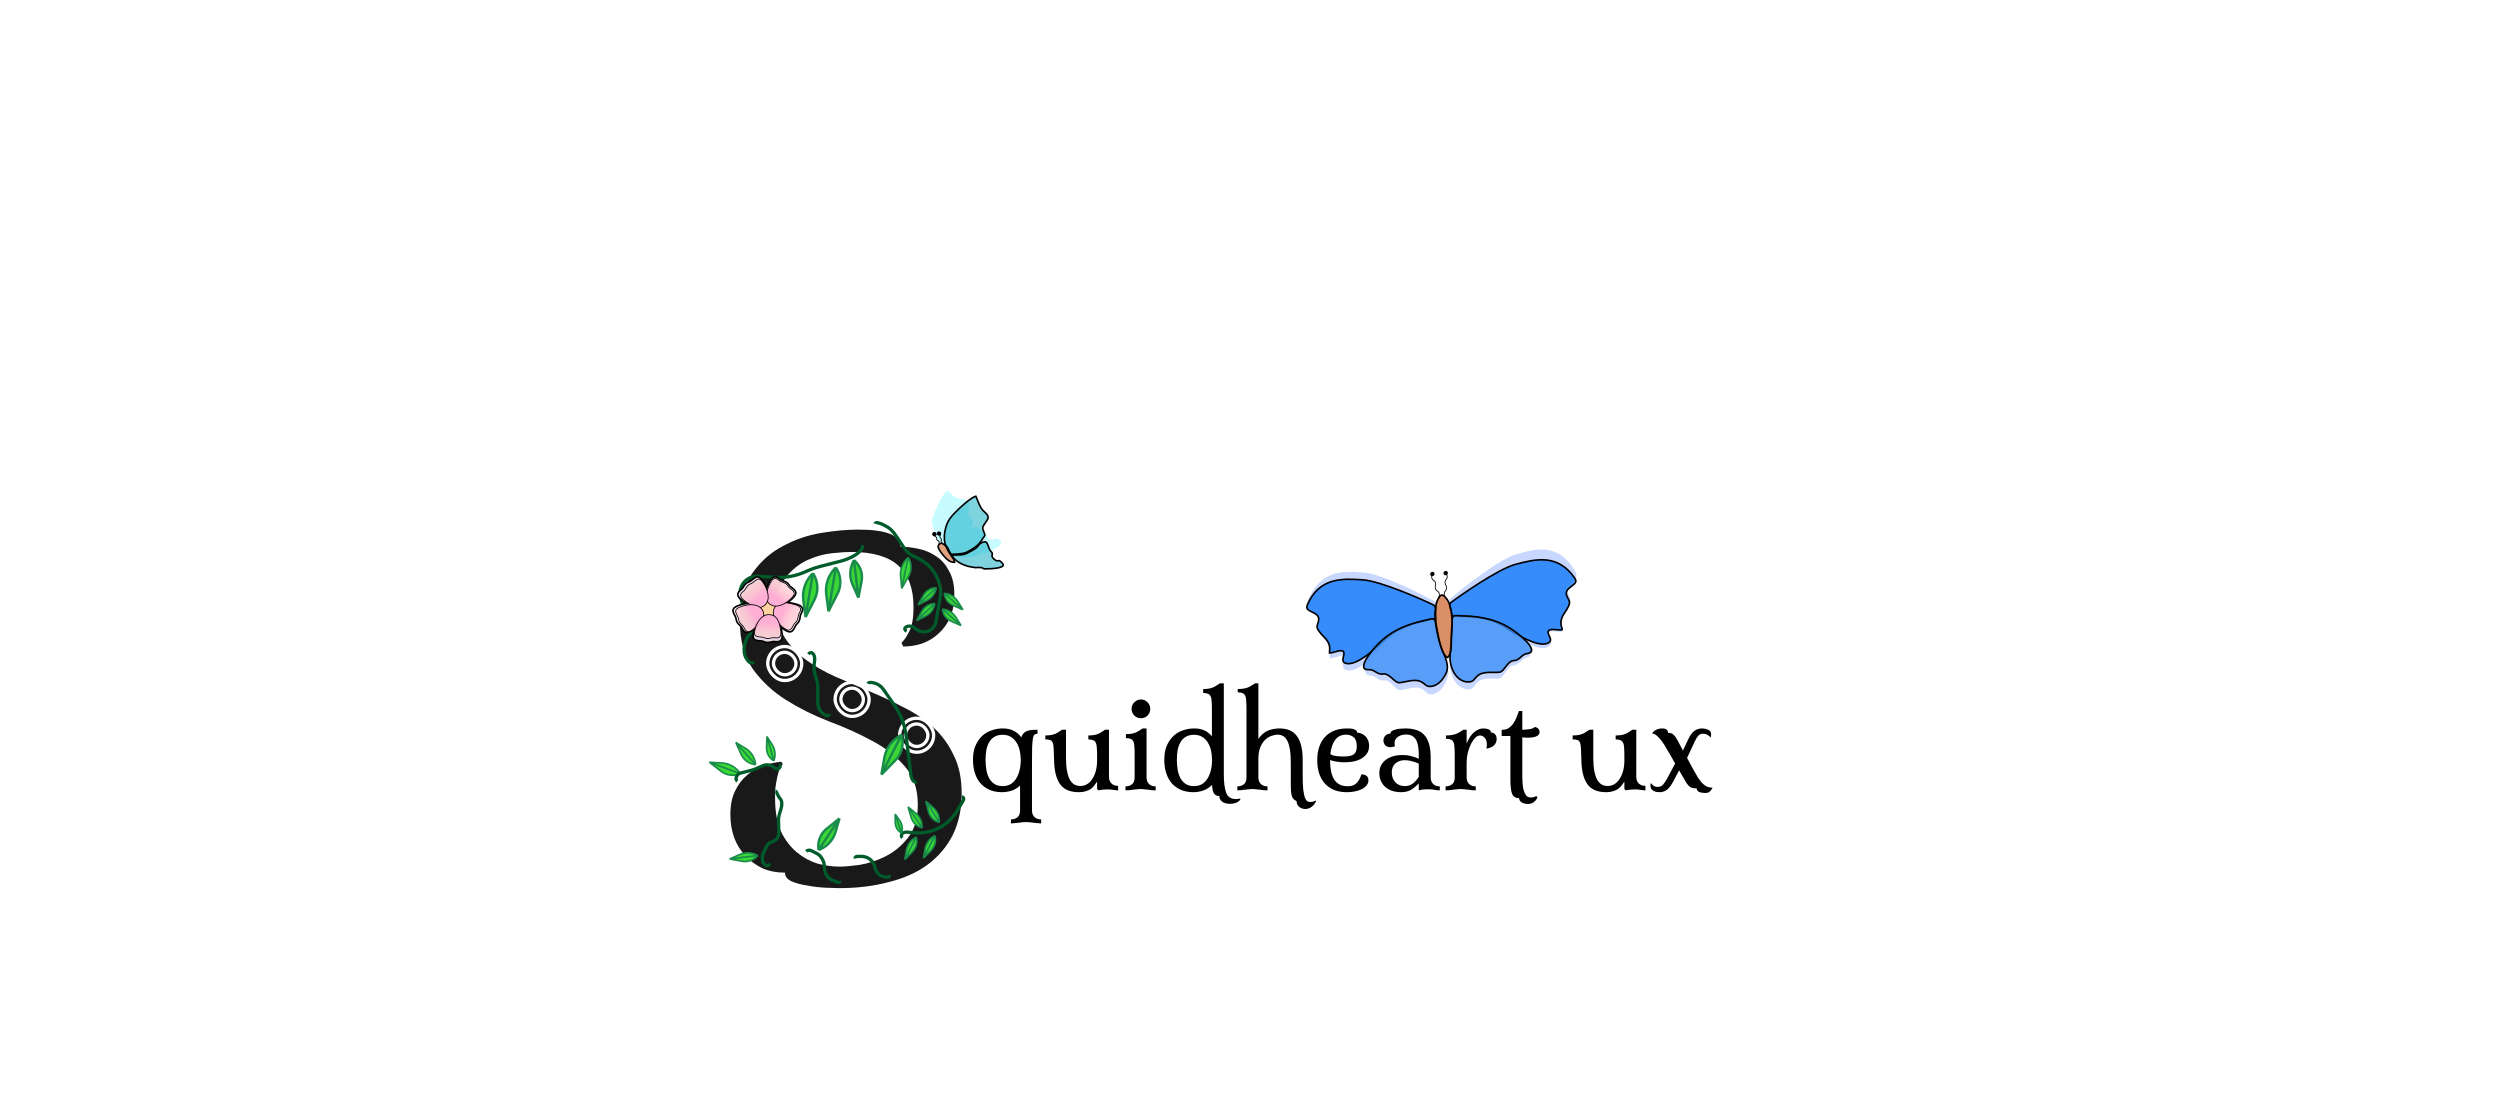 <svg width="1512" height="668" viewBox="0 0 1512 668" fill="none" xmlns="http://www.w3.org/2000/svg">
<path d="M606.062 479.12C603.182 479.12 600.648 478.64 598.462 477.68C596.275 476.72 594.435 475.387 592.942 473.68C591.448 471.92 590.328 469.84 589.582 467.44C588.835 465.04 588.462 462.4 588.462 459.52C588.462 456.16 588.968 453.307 589.982 450.96C591.048 448.56 592.408 446.587 594.062 445.04C595.768 443.493 597.688 442.373 599.822 441.68C602.008 440.933 604.222 440.56 606.462 440.56C608.862 440.56 610.915 440.96 612.622 441.76C614.382 442.507 616.088 443.893 617.742 445.92C618.062 444.8 618.568 443.92 619.262 443.28C619.955 442.64 620.755 442.187 621.662 441.92C622.568 441.653 623.528 441.493 624.542 441.44C625.555 441.387 626.542 441.36 627.502 441.36V443.76C626.808 443.76 626.222 443.92 625.742 444.24C625.315 444.507 624.968 445.28 624.702 446.56C624.488 447.787 624.328 449.653 624.222 452.16C624.168 454.613 624.142 458.027 624.142 462.4V490.08C624.142 491.147 624.302 492.027 624.622 492.72C624.995 493.413 625.422 493.973 625.902 494.4C626.435 494.827 627.022 495.12 627.662 495.28C628.355 495.493 629.022 495.6 629.662 495.6V498C629.022 498 628.302 497.947 627.502 497.84C626.755 497.787 625.955 497.707 625.102 497.6C624.248 497.493 623.422 497.387 622.622 497.28C621.875 497.227 621.182 497.2 620.542 497.2C619.902 497.2 619.182 497.227 618.382 497.28C617.635 497.387 616.835 497.493 615.982 497.6C615.128 497.707 614.302 497.787 613.502 497.84C612.755 497.947 612.062 498 611.422 498V495.6C612.862 495.6 614.142 495.2 615.262 494.4C616.382 493.6 616.942 492.16 616.942 490.08V475.12C615.182 476.72 613.342 477.787 611.422 478.32C609.555 478.853 607.768 479.12 606.062 479.12ZM606.462 475.44C608.275 475.44 609.875 475.04 611.262 474.24C612.648 473.387 613.768 472.24 614.622 470.8C615.528 469.36 616.195 467.707 616.622 465.84C617.102 463.92 617.342 461.867 617.342 459.68C617.342 457.6 617.128 455.653 616.702 453.84C616.275 451.973 615.608 450.347 614.702 448.96C613.795 447.52 612.648 446.4 611.262 445.6C609.928 444.8 608.302 444.4 606.382 444.4C604.462 444.4 602.835 444.8 601.502 445.6C600.168 446.347 599.102 447.413 598.302 448.8C597.502 450.133 596.915 451.733 596.542 453.6C596.222 455.413 596.062 457.387 596.062 459.52C596.062 461.6 596.222 463.6 596.542 465.52C596.862 467.44 597.422 469.147 598.222 470.64C599.022 472.08 600.088 473.253 601.422 474.16C602.755 475.013 604.435 475.44 606.462 475.44ZM663.517 457.12C663.517 455.147 663.464 453.52 663.357 452.24C663.304 450.907 663.091 449.893 662.717 449.2C662.344 448.453 661.811 447.947 661.117 447.68C660.424 447.36 659.464 447.2 658.237 447.2V444.8C659.571 444.8 660.691 444.72 661.597 444.56C662.557 444.4 663.411 444.16 664.157 443.84C664.904 443.52 665.597 443.147 666.237 442.72C666.877 442.293 667.571 441.84 668.317 441.36H670.717V469.76C670.717 470.827 670.877 471.707 671.197 472.4C671.571 473.093 671.997 473.653 672.477 474.08C673.011 474.507 673.597 474.827 674.237 475.04C674.931 475.2 675.597 475.28 676.237 475.28V478.08C675.011 477.92 673.944 477.787 673.037 477.68C672.184 477.52 671.091 477.44 669.757 477.44C667.944 477.44 666.131 477.627 664.317 478L663.517 477.2V472.72C662.931 473.627 662.317 474.48 661.677 475.28C661.091 476.027 660.371 476.693 659.517 477.28C658.664 477.813 657.677 478.24 656.557 478.56C655.437 478.933 654.104 479.12 652.557 479.12C647.224 479.12 643.411 477.493 641.117 474.24C638.824 470.933 637.624 466.16 637.517 459.92C637.464 457.04 637.384 454.773 637.277 453.12C637.224 451.413 637.037 450.133 636.717 449.28C636.397 448.373 635.891 447.813 635.197 447.6C634.504 447.333 633.517 447.2 632.237 447.2V444.8C633.571 444.8 634.691 444.72 635.597 444.56C636.557 444.4 637.411 444.16 638.157 443.84C638.904 443.52 639.597 443.147 640.237 442.72C640.877 442.293 641.571 441.84 642.317 441.36H644.717V458.24C644.717 461.493 644.931 464.213 645.357 466.4C645.784 468.587 646.371 470.347 647.117 471.68C647.917 473.013 648.851 473.973 649.917 474.56C650.984 475.093 652.157 475.36 653.437 475.36C654.931 475.36 656.291 474.987 657.517 474.24C658.797 473.44 659.864 472.347 660.717 470.96C661.624 469.573 662.317 467.947 662.797 466.08C663.277 464.16 663.517 462.107 663.517 459.92V457.12ZM684.388 428.72C684.388 427.12 684.948 425.787 686.068 424.72C687.188 423.6 688.522 423.04 690.068 423.04C691.615 423.04 692.922 423.6 693.988 424.72C695.108 425.787 695.668 427.12 695.668 428.72C695.668 430.32 695.108 431.68 693.988 432.8C692.922 433.867 691.615 434.4 690.068 434.4C688.522 434.4 687.188 433.867 686.068 432.8C684.948 431.68 684.388 430.32 684.388 428.72ZM693.428 470.08C693.428 471.147 693.588 472.027 693.908 472.72C694.282 473.413 694.708 473.973 695.188 474.4C695.722 474.827 696.308 475.147 696.948 475.36C697.642 475.52 698.308 475.6 698.948 475.6V478C698.308 478 697.588 477.973 696.788 477.92C696.042 477.813 695.242 477.707 694.388 477.6C693.535 477.493 692.708 477.413 691.908 477.36C691.162 477.253 690.468 477.2 689.828 477.2C689.188 477.2 688.468 477.253 687.668 477.36C686.922 477.413 686.122 477.493 685.268 477.6C684.415 477.707 683.588 477.813 682.788 477.92C682.042 477.973 681.348 478 680.708 478V475.6C682.148 475.6 683.428 475.2 684.548 474.4C685.668 473.6 686.228 472.16 686.228 470.08V456.32C686.228 454.347 686.175 452.72 686.068 451.44C686.015 450.107 685.802 449.093 685.428 448.4C685.055 447.653 684.522 447.147 683.828 446.88C683.135 446.56 682.175 446.4 680.948 446.4V444C682.282 444 683.402 443.92 684.308 443.76C685.268 443.6 686.122 443.36 686.868 443.04C687.615 442.72 688.308 442.347 688.948 441.92C689.588 441.493 690.282 441.04 691.028 440.56H693.428V470.08ZM740.165 468.32C740.165 473.227 740.645 476.933 741.605 479.44C742.565 482 744.538 483.28 747.525 483.28C747.898 483.28 748.325 483.253 748.805 483.2C749.338 483.147 749.738 483.067 750.005 482.96L750.245 483.36C749.551 484.48 748.591 485.227 747.365 485.6C746.191 485.973 745.071 486.16 744.005 486.16C741.925 486.16 740.298 485.707 739.125 484.8C738.005 483.893 737.445 482.773 737.445 481.44C735.898 481.44 734.805 480.88 734.165 479.76C733.525 478.64 733.151 476.96 733.045 474.72C731.231 476.48 729.338 477.653 727.365 478.24C725.445 478.827 723.578 479.12 721.765 479.12C718.885 479.12 716.351 478.64 714.165 477.68C711.978 476.72 710.138 475.387 708.645 473.68C707.151 471.92 706.031 469.84 705.285 467.44C704.538 465.04 704.165 462.4 704.165 459.52C704.165 456.16 704.671 453.307 705.685 450.96C706.751 448.56 708.111 446.587 709.765 445.04C711.471 443.493 713.391 442.373 715.525 441.68C717.711 440.933 719.925 440.56 722.165 440.56C724.405 440.56 726.378 440.907 728.085 441.6C729.791 442.293 731.418 443.52 732.965 445.28V429.04C732.965 427.067 732.911 425.44 732.805 424.16C732.751 422.827 732.538 421.813 732.165 421.12C731.791 420.373 731.258 419.867 730.565 419.6C729.871 419.28 728.911 419.12 727.685 419.12V416.72C729.018 416.72 730.138 416.64 731.045 416.48C732.005 416.32 732.858 416.08 733.605 415.76C734.351 415.44 735.045 415.067 735.685 414.64C736.325 414.213 737.018 413.76 737.765 413.28H740.165V468.32ZM722.165 475.44C723.978 475.44 725.578 475.04 726.965 474.24C728.351 473.387 729.471 472.24 730.325 470.8C731.231 469.36 731.898 467.707 732.325 465.84C732.805 463.92 733.045 461.867 733.045 459.68C733.045 457.6 732.831 455.653 732.405 453.84C731.978 451.973 731.311 450.347 730.405 448.96C729.498 447.52 728.351 446.4 726.965 445.6C725.631 444.8 724.005 444.4 722.085 444.4C720.165 444.4 718.538 444.8 717.205 445.6C715.871 446.347 714.805 447.413 714.005 448.8C713.205 450.133 712.618 451.733 712.245 453.6C711.925 455.413 711.765 457.387 711.765 459.52C711.765 461.6 711.925 463.6 712.245 465.52C712.565 467.44 713.125 469.147 713.925 470.64C714.725 472.08 715.791 473.253 717.125 474.16C718.458 475.013 720.138 475.44 722.165 475.44ZM761.068 470.08C761.068 471.147 761.228 472.027 761.548 472.72C761.921 473.413 762.348 473.973 762.828 474.4C763.361 474.827 763.948 475.147 764.588 475.36C765.281 475.52 765.948 475.6 766.588 475.6V478C765.948 478 765.228 477.973 764.428 477.92C763.681 477.813 762.881 477.707 762.028 477.6C761.174 477.493 760.348 477.413 759.548 477.36C758.801 477.253 758.108 477.2 757.468 477.2C756.828 477.2 756.108 477.253 755.308 477.36C754.561 477.413 753.761 477.493 752.908 477.6C752.054 477.707 751.228 477.813 750.428 477.92C749.681 477.973 748.988 478 748.348 478V475.6C749.788 475.6 751.068 475.2 752.188 474.4C753.308 473.6 753.868 472.16 753.868 470.08V428.64C753.868 426.667 753.814 425.04 753.708 423.76C753.654 422.427 753.441 421.413 753.068 420.72C752.694 419.973 752.161 419.467 751.468 419.2C750.774 418.88 749.814 418.72 748.588 418.72V416.72C749.921 416.72 751.068 416.64 752.028 416.48C753.041 416.32 753.948 416.08 754.748 415.76C755.548 415.44 756.268 415.067 756.908 414.64C757.601 414.213 758.321 413.76 759.068 413.28H761.068V446.96C761.601 446.107 762.241 445.307 762.988 444.56C763.734 443.76 764.614 443.067 765.628 442.48C766.641 441.893 767.814 441.44 769.148 441.12C770.481 440.747 772.028 440.56 773.788 440.56C776.028 440.56 778.028 440.907 779.788 441.6C781.548 442.293 783.014 443.413 784.188 444.96C785.414 446.453 786.321 448.427 786.908 450.88C787.548 453.28 787.868 456.213 787.868 459.68V469.2C787.868 472.613 787.974 475.36 788.188 477.44C788.454 479.52 788.774 481.12 789.148 482.24C789.574 483.36 790.054 484.107 790.588 484.48C791.174 484.853 791.761 485.04 792.348 485.04C792.934 485.04 793.468 484.987 793.948 484.88C794.428 484.827 794.961 484.587 795.548 484.16L795.948 484.48C795.361 485.92 794.481 487.067 793.308 487.92C792.134 488.827 790.854 489.28 789.468 489.28C788.081 489.28 786.854 488.853 785.788 488C784.721 487.147 784.188 486 784.188 484.56C783.494 484.187 782.908 483.787 782.428 483.36C782.001 482.987 781.654 482.427 781.388 481.68C781.121 480.933 780.934 479.92 780.828 478.64C780.721 477.413 780.668 475.76 780.668 473.68V461.44C780.668 458.08 780.481 455.307 780.108 453.12C779.734 450.933 779.201 449.2 778.508 447.92C777.814 446.587 776.961 445.653 775.948 445.12C774.988 444.587 773.921 444.32 772.748 444.32C771.521 444.32 770.214 444.587 768.828 445.12C767.441 445.6 766.161 446.427 764.988 447.6C763.868 448.72 762.934 450.213 762.188 452.08C761.441 453.893 761.068 456.107 761.068 458.72V470.08ZM815.065 475.52C815.865 475.52 816.665 475.44 817.465 475.28C818.265 475.067 819.011 474.72 819.705 474.24C820.451 473.707 821.118 472.987 821.705 472.08C822.345 471.12 822.905 469.867 823.385 468.32C824.611 468.32 825.625 468.613 826.425 469.2C827.225 469.787 827.625 470.693 827.625 471.92C827.625 473.04 827.251 474.053 826.505 474.96C825.811 475.867 824.851 476.64 823.625 477.28C822.451 477.867 821.065 478.32 819.465 478.64C817.918 478.96 816.291 479.12 814.585 479.12C811.651 479.12 809.065 478.667 806.825 477.76C804.585 476.8 802.718 475.493 801.225 473.84C799.731 472.133 798.585 470.08 797.785 467.68C797.038 465.28 796.665 462.64 796.665 459.76C796.665 453.787 798.238 449.093 801.385 445.68C804.531 442.267 809.011 440.56 814.825 440.56C815.518 440.56 816.211 440.587 816.905 440.64C817.598 440.693 818.238 440.827 818.825 441.04C819.411 441.2 819.891 441.467 820.265 441.84C820.638 442.16 820.825 442.587 820.825 443.12C821.625 443.12 822.425 443.28 823.225 443.6C824.078 443.92 824.851 444.4 825.545 445.04C826.291 445.68 826.878 446.507 827.305 447.52C827.785 448.48 828.025 449.653 828.025 451.04C828.025 453.013 827.545 454.64 826.585 455.92C825.625 457.2 824.398 458.24 822.905 459.04C821.465 459.787 819.865 460.32 818.105 460.64C816.398 460.907 814.771 461.04 813.225 461.04C811.465 461.04 809.811 460.907 808.265 460.64C806.771 460.373 805.491 460.053 804.425 459.68V460C804.425 462.24 804.611 464.32 804.985 466.24C805.358 468.16 805.945 469.813 806.745 471.2C807.598 472.533 808.691 473.6 810.025 474.4C811.411 475.147 813.091 475.52 815.065 475.52ZM814.185 444.32C811.305 444.32 809.091 445.36 807.545 447.44C805.998 449.52 805.011 452.4 804.585 456.08C805.491 456.667 806.718 457.067 808.265 457.28C809.865 457.44 811.385 457.52 812.825 457.52C815.705 457.52 817.705 457.067 818.825 456.16C819.998 455.253 820.585 453.68 820.585 451.44C820.585 448.773 819.971 446.933 818.745 445.92C817.518 444.853 815.998 444.32 814.185 444.32ZM865.272 470.08C865.272 471.147 865.432 472.027 865.752 472.72C866.125 473.413 866.552 473.973 867.032 474.4C867.565 474.827 868.152 475.147 868.792 475.36C869.485 475.52 870.152 475.6 870.792 475.6V478C869.565 478 868.498 477.893 867.592 477.68C866.738 477.467 865.698 477.36 864.472 477.36C863.245 477.36 862.178 477.387 861.272 477.44C860.365 477.493 859.298 477.68 858.072 478V473.76C856.845 475.147 855.378 476.4 853.672 477.52C851.965 478.587 849.885 479.12 847.432 479.12C845.458 479.12 843.645 478.853 841.992 478.32C840.392 477.787 839.005 477.013 837.832 476C836.712 474.987 835.832 473.787 835.192 472.4C834.552 470.96 834.232 469.36 834.232 467.6C834.232 465.893 834.552 464.373 835.192 463.04C835.885 461.653 836.845 460.507 838.072 459.6C839.298 458.64 840.738 457.92 842.392 457.44C844.045 456.907 845.885 456.64 847.912 456.64C850.205 456.64 852.152 456.88 853.752 457.36C855.405 457.787 856.845 458.293 858.072 458.88V455.92C858.072 454.533 857.965 453.147 857.752 451.76C857.592 450.373 857.245 449.12 856.712 448C856.178 446.88 855.405 445.973 854.392 445.28C853.378 444.587 852.072 444.24 850.472 444.24C849.778 444.24 849.005 444.32 848.152 444.48C847.352 444.64 846.605 444.933 845.912 445.36C845.218 445.733 844.632 446.267 844.152 446.96C843.672 447.6 843.432 448.427 843.432 449.44C843.432 449.973 843.512 450.587 843.672 451.28C842.872 451.707 841.992 451.92 841.032 451.92C839.538 451.92 838.445 451.52 837.752 450.72C837.058 449.867 836.712 448.907 836.712 447.84C836.712 446.773 837.058 445.84 837.752 445.04C838.498 444.187 839.538 443.76 840.872 443.76C840.872 443.173 841.138 442.667 841.672 442.24C842.205 441.813 842.898 441.493 843.752 441.28C844.658 441.013 845.645 440.827 846.712 440.72C847.778 440.613 848.872 440.56 849.992 440.56C852.392 440.56 854.525 440.853 856.392 441.44C858.312 441.973 859.912 442.933 861.192 444.32C862.525 445.653 863.538 447.467 864.232 449.76C864.925 452 865.272 454.853 865.272 458.32V470.08ZM849.672 475.44C851.538 475.44 853.165 474.907 854.552 473.84C855.938 472.72 857.112 471.387 858.072 469.84V461.84C856.845 461.253 855.485 460.773 853.992 460.4C852.498 459.973 851.005 459.76 849.512 459.76C847.378 459.76 845.538 460.4 843.992 461.68C842.498 462.96 841.752 464.773 841.752 467.12C841.752 469.573 842.472 471.573 843.912 473.12C845.352 474.667 847.272 475.44 849.672 475.44ZM887.022 470.08C887.022 471.147 887.182 472.027 887.502 472.72C887.876 473.413 888.302 473.973 888.782 474.4C889.316 474.827 889.902 475.147 890.542 475.36C891.236 475.52 891.902 475.6 892.542 475.6V478C891.902 478 891.182 477.973 890.382 477.92C889.636 477.813 888.836 477.707 887.982 477.6C887.129 477.493 886.302 477.413 885.502 477.36C884.756 477.253 884.062 477.2 883.422 477.2C882.782 477.2 882.062 477.253 881.262 477.36C880.516 477.413 879.716 477.493 878.862 477.6C878.009 477.707 877.182 477.813 876.382 477.92C875.636 477.973 874.942 478 874.302 478V475.6C875.742 475.6 877.022 475.2 878.142 474.4C879.262 473.6 879.822 472.16 879.822 470.08V456.72C879.822 454.747 879.769 453.12 879.662 451.84C879.609 450.507 879.396 449.493 879.022 448.8C878.649 448.053 878.116 447.547 877.422 447.28C876.729 446.96 875.769 446.8 874.542 446.8V444.8C875.876 444.8 877.022 444.72 877.982 444.56C878.996 444.4 879.902 444.16 880.702 443.84C881.502 443.52 882.222 443.147 882.862 442.72C883.556 442.293 884.276 441.84 885.022 441.36H887.022V449.68C888.302 446.533 889.822 444.24 891.582 442.8C893.396 441.307 895.236 440.56 897.102 440.56C898.276 440.56 899.342 440.747 900.302 441.12C901.262 441.493 901.742 442.133 901.742 443.04C902.809 443.04 903.636 443.387 904.222 444.08C904.862 444.773 905.182 445.733 905.182 446.96C905.182 448.347 904.702 449.573 903.742 450.64C902.782 451.653 901.182 452.373 898.942 452.8C899.156 452 899.262 451.2 899.262 450.4C899.262 448.48 898.809 447.067 897.902 446.16C897.049 445.253 896.089 444.8 895.022 444.8C894.169 444.8 893.262 445.253 892.302 446.16C891.396 447.013 890.542 448.213 889.742 449.76C888.942 451.307 888.276 453.12 887.742 455.2C887.262 457.227 887.022 459.44 887.022 461.84V470.08ZM920.687 469.28C920.687 472.053 920.82 474.293 921.087 476C921.407 477.707 921.807 479.013 922.287 479.92C922.767 480.88 923.3 481.52 923.887 481.84C924.527 482.16 925.167 482.32 925.807 482.32C926.553 482.32 927.167 482.24 927.647 482.08C928.18 481.92 928.66 481.707 929.087 481.44L929.887 482.16C929.3 483.547 928.5 484.56 927.487 485.2C926.527 485.893 925.433 486.24 924.207 486.24C922.66 486.24 921.353 485.92 920.287 485.28C919.273 484.64 918.767 483.787 918.767 482.72C916.58 482.72 915.14 481.787 914.447 479.92C913.807 478.053 913.487 475.307 913.487 471.68V445.12H908.207V441.36H908.687C910.127 441.36 911.353 441.04 912.367 440.4C913.433 439.707 914.34 438.827 915.087 437.76C915.887 436.693 916.553 435.493 917.087 434.16C917.673 432.773 918.207 431.387 918.687 430H920.687V441.36C922.607 441.307 924.18 441.173 925.407 440.96C926.687 440.693 927.62 440.267 928.207 439.68C929.433 439.893 930.233 440.347 930.607 441.04C930.98 441.68 931.167 442.24 931.167 442.72C931.167 443.36 930.953 443.92 930.527 444.4C930.153 444.827 929.62 445.173 928.927 445.44C928.287 445.707 927.54 445.893 926.687 446C925.833 446.107 924.98 446.16 924.127 446.16C922.953 446.16 921.807 446.08 920.687 445.92V469.28ZM982.423 457.12C982.423 455.147 982.37 453.52 982.263 452.24C982.21 450.907 981.997 449.893 981.623 449.2C981.25 448.453 980.717 447.947 980.023 447.68C979.33 447.36 978.37 447.2 977.143 447.2V444.8C978.477 444.8 979.597 444.72 980.503 444.56C981.463 444.4 982.317 444.16 983.063 443.84C983.81 443.52 984.503 443.147 985.143 442.72C985.783 442.293 986.477 441.84 987.223 441.36H989.623V469.76C989.623 470.827 989.783 471.707 990.103 472.4C990.477 473.093 990.903 473.653 991.383 474.08C991.917 474.507 992.503 474.827 993.143 475.04C993.837 475.2 994.503 475.28 995.143 475.28V478.08C993.917 477.92 992.85 477.787 991.943 477.68C991.09 477.52 989.997 477.44 988.663 477.44C986.85 477.44 985.037 477.627 983.223 478L982.423 477.2V472.72C981.837 473.627 981.223 474.48 980.583 475.28C979.997 476.027 979.277 476.693 978.423 477.28C977.57 477.813 976.583 478.24 975.463 478.56C974.343 478.933 973.01 479.12 971.463 479.12C966.13 479.12 962.317 477.493 960.023 474.24C957.73 470.933 956.53 466.16 956.423 459.92C956.37 457.04 956.29 454.773 956.183 453.12C956.13 451.413 955.943 450.133 955.623 449.28C955.303 448.373 954.797 447.813 954.103 447.6C953.41 447.333 952.423 447.2 951.143 447.2V444.8C952.477 444.8 953.597 444.72 954.503 444.56C955.463 444.4 956.317 444.16 957.063 443.84C957.81 443.52 958.503 443.147 959.143 442.72C959.783 442.293 960.477 441.84 961.223 441.36H963.623V458.24C963.623 461.493 963.837 464.213 964.263 466.4C964.69 468.587 965.277 470.347 966.023 471.68C966.823 473.013 967.757 473.973 968.823 474.56C969.89 475.093 971.063 475.36 972.343 475.36C973.837 475.36 975.197 474.987 976.423 474.24C977.703 473.44 978.77 472.347 979.623 470.96C980.53 469.573 981.223 467.947 981.703 466.08C982.183 464.16 982.423 462.107 982.423 459.92V457.12ZM999.215 443.68C999.748 442.613 1000.57 441.84 1001.69 441.36C1002.81 440.827 1003.99 440.56 1005.21 440.56C1007.61 440.56 1008.81 441.44 1008.81 443.2C1010.2 443.2 1011.27 443.547 1012.01 444.24C1012.81 444.88 1013.61 445.947 1014.41 447.44L1017.85 453.92L1021.05 447.12C1022.17 444.72 1023.4 443.04 1024.73 442.08C1026.07 441.067 1027.64 440.56 1029.45 440.56C1029.99 440.56 1030.55 440.613 1031.13 440.72C1031.77 440.827 1032.36 441.013 1032.89 441.28C1033.48 441.493 1033.96 441.84 1034.33 442.32C1034.71 442.747 1034.89 443.307 1034.89 444C1034.89 444.267 1034.87 444.587 1034.81 444.96C1034.81 445.333 1034.73 445.733 1034.57 446.16C1034.2 445.52 1033.59 444.96 1032.73 444.48C1031.88 444 1030.95 443.76 1029.93 443.76C1028.71 443.76 1027.75 444.187 1027.05 445.04C1026.36 445.84 1025.69 446.933 1025.05 448.32L1020.33 458.4L1023.53 464.32C1024.81 466.667 1025.93 468.64 1026.89 470.24C1027.91 471.787 1028.87 473.013 1029.77 473.92C1030.73 474.827 1031.67 475.467 1032.57 475.84C1033.53 476.213 1034.6 476.4 1035.77 476.4C1035.19 477.52 1034.6 478.32 1034.01 478.8C1033.48 479.333 1032.52 479.6 1031.13 479.6C1030.65 479.6 1030.12 479.547 1029.53 479.44C1028.95 479.387 1028.39 479.253 1027.85 479.04C1027.37 478.88 1026.97 478.613 1026.65 478.24C1026.33 477.867 1026.17 477.387 1026.17 476.8C1025.32 476.8 1024.57 476.747 1023.93 476.64C1023.29 476.533 1022.68 476.293 1022.09 475.92C1021.56 475.493 1021 474.907 1020.41 474.16C1019.88 473.413 1019.27 472.4 1018.57 471.12L1015.53 465.92L1012.01 472.56C1010.79 474.907 1009.53 476.587 1008.25 477.6C1006.97 478.613 1005.43 479.12 1003.61 479.12C1003.08 479.12 1002.49 479.067 1001.85 478.96C1001.27 478.853 1000.68 478.64 1000.09 478.32C999.561 478.053 999.108 477.68 998.735 477.2C998.361 476.667 998.175 475.973 998.175 475.12C998.175 474.693 998.281 474.16 998.495 473.52C998.868 474.16 999.401 474.72 1000.09 475.2C1000.79 475.68 1001.61 475.92 1002.57 475.92C1003.85 475.92 1004.89 475.493 1005.69 474.64C1006.49 473.787 1007.27 472.693 1008.01 471.36L1013.13 461.76L1010.09 456.4C1009.45 455.333 1008.71 454.08 1007.85 452.64C1007.05 451.147 1006.17 449.76 1005.21 448.48C1004.25 447.147 1003.27 446.027 1002.25 445.12C1001.24 444.16 1000.23 443.68 999.215 443.68Z" fill="black"/>
<g filter="url(#filter0_i_305_4987)">
<path d="M577.191 355.82C577.191 361.02 576.324 365.613 574.591 369.6C572.858 373.413 570.518 376.62 567.571 379.22C564.798 381.82 561.504 383.813 557.691 385.2C554.051 386.413 550.238 387.02 546.251 387.02L545.211 384.68C546.424 383.813 547.898 381.733 549.631 378.44C551.538 375.147 552.491 370.033 552.491 363.1C552.491 352.007 549.458 343.687 543.391 338.14C537.324 332.593 527.791 329.82 514.791 329.82C512.018 329.82 508.118 330.08 503.091 330.6C498.238 331.12 493.298 332.507 488.271 334.76C483.418 337.013 479.171 340.393 475.531 344.9C471.891 349.233 470.071 355.387 470.071 363.36C470.071 370.64 471.631 376.793 474.751 381.82C478.044 386.847 482.291 391.267 487.491 395.08C492.691 398.893 498.584 402.273 505.171 405.22C511.931 408.167 518.778 411.113 525.711 414.06C532.818 417.007 539.664 420.213 546.251 423.68C553.011 426.973 558.991 430.96 564.191 435.64C569.391 440.32 573.551 445.953 576.671 452.54C579.964 458.953 581.611 466.667 581.611 475.68C581.611 485.387 579.791 493.88 576.151 501.16C572.511 508.267 567.398 514.247 560.811 519.1C554.398 523.78 546.598 527.247 537.411 529.5C528.398 531.927 518.431 533.14 507.511 533.14C505.604 533.14 502.831 533.053 499.191 532.88C495.551 532.707 491.911 532.273 488.271 531.58C484.631 531.06 481.424 530.193 478.651 528.98C476.051 527.767 474.751 526.033 474.751 523.78C469.724 523.78 465.218 522.913 461.231 521.18C457.244 519.273 453.778 516.76 450.831 513.64C447.884 510.52 445.631 506.88 444.071 502.72C442.511 498.387 441.731 493.707 441.731 488.68C441.731 482.96 442.684 478.193 444.591 474.38C446.498 470.393 448.924 467.187 451.871 464.76C454.818 462.16 458.111 460.253 461.751 459.04C465.391 457.827 468.944 457.047 472.411 456.7L473.451 458C472.411 459.387 471.544 461.033 470.851 462.94C470.331 464.847 469.898 466.753 469.551 468.66C469.204 470.567 468.944 472.473 468.771 474.38C468.771 476.113 468.771 477.587 468.771 478.8C468.771 486.947 469.984 493.707 472.411 499.08C475.011 504.28 478.218 508.44 482.031 511.56C485.844 514.68 490.004 516.933 494.511 518.32C499.191 519.533 503.611 520.14 507.771 520.14C510.544 520.14 514.531 519.793 519.731 519.1C525.104 518.233 530.391 516.5 535.591 513.9C540.791 511.3 545.298 507.573 549.111 502.72C553.098 497.693 555.091 491.02 555.091 482.7C555.091 472.993 552.404 465.193 547.031 459.3C541.831 453.233 535.244 448.12 527.271 443.96C519.298 439.627 510.631 435.727 501.271 432.26C491.911 428.62 483.244 424.287 475.271 419.26C467.298 414.233 460.624 407.993 455.251 400.54C450.051 393.087 447.451 383.38 447.451 371.42C447.451 359.807 449.878 350.36 454.731 343.08C459.758 335.8 465.911 330.253 473.191 326.44C480.471 322.453 488.184 319.767 496.331 318.38C504.651 316.993 512.191 316.3 518.951 316.3C536.111 316.3 544.691 319.767 544.691 326.7C548.331 326.7 552.058 327.133 555.871 328C559.858 328.867 563.411 330.427 566.531 332.68C569.651 334.76 572.164 337.707 574.071 341.52C576.151 345.16 577.191 349.927 577.191 355.82Z" fill="black" fill-opacity="0.9"/>
</g>
<rect x="464.323" y="391.026" width="20.55" height="20.55" rx="10.275" stroke="white" stroke-width="2"/>
<rect x="505.087" y="412.709" width="20.55" height="20.55" rx="10.275" stroke="white" stroke-width="2"/>
<rect x="544.116" y="434.392" width="20.55" height="20.55" rx="10.275" stroke="white" stroke-width="2"/>
<rect x="467.792" y="394.495" width="13.612" height="13.612" rx="6.806" stroke="white" stroke-width="2"/>
<rect x="508.556" y="416.178" width="13.612" height="13.612" rx="6.806" stroke="white" stroke-width="2"/>
<rect x="547.585" y="437.861" width="13.612" height="13.612" rx="6.806" stroke="white" stroke-width="2"/>
<path d="M499.745 359.579L501.071 369.751L506.494 359.166C507.44 357.318 508.011 355.299 508.172 353.228C508.43 349.907 507.626 346.589 505.877 343.758L505.527 343.191L504.794 343.968C502.391 346.516 500.733 349.679 500.003 353.111C499.551 355.236 499.464 357.424 499.745 359.579Z" fill="#3BD737"/>
<path d="M501.071 369.751L499.745 359.579C499.464 357.424 499.551 355.236 500.003 353.111V353.111C500.733 349.679 502.391 346.516 504.794 343.968L505.527 343.191M501.071 369.751L506.494 359.166C507.44 357.318 508.011 355.299 508.172 353.228V353.228C508.43 349.907 507.626 346.589 505.877 343.758L505.527 343.191M501.071 369.751L505.527 343.191" stroke="#198B4B" stroke-width="1.5"/>
<path d="M515.645 353.534L519.153 361.532L521.063 351.588C521.396 349.852 521.381 348.066 521.019 346.334C520.439 343.558 518.991 341.039 516.886 339.142L516.465 338.762L516.051 339.571C514.694 342.227 514.094 345.207 514.315 348.186C514.452 350.031 514.902 351.839 515.645 353.534Z" fill="#3BD737"/>
<path d="M519.153 361.532L515.645 353.534C514.902 351.839 514.452 350.031 514.315 348.186V348.186C514.094 345.207 514.694 342.227 516.051 339.571L516.465 338.762M519.153 361.532L521.063 351.588C521.396 349.852 521.381 348.066 521.019 346.334V346.334C520.439 343.558 518.991 341.039 516.886 339.142L516.465 338.762M519.153 361.532L516.465 338.762" stroke="#198B4B" stroke-width="1.5"/>
<path d="M505.255 503.341L507.749 494.971L499.864 501.323C498.487 502.432 497.344 503.804 496.501 505.359C495.149 507.852 494.625 510.711 495.004 513.519L495.08 514.081L495.919 513.731C498.671 512.582 501.056 510.696 502.813 508.281C503.901 506.785 504.727 505.114 505.255 503.341Z" fill="#3BD737"/>
<path d="M507.749 494.971L505.255 503.341C504.727 505.114 503.901 506.785 502.813 508.281V508.281C501.056 510.696 498.671 512.582 495.919 513.731L495.08 514.081M507.749 494.971L499.864 501.323C498.487 502.432 497.344 503.804 496.501 505.359V505.359C495.149 507.852 494.625 510.711 495.004 513.519L495.08 514.081M507.749 494.971L495.08 514.081" stroke="#198B4B" stroke-width="1.5"/>
<path d="M447.275 516.855L441.305 519.507L448.749 520.9C450.049 521.143 451.384 521.126 452.678 520.849C454.752 520.406 456.632 519.314 458.043 517.733L458.326 517.416L457.719 517.11C455.728 516.104 453.497 515.665 451.27 515.841C449.89 515.95 448.539 516.293 447.275 516.855Z" fill="#3BD737"/>
<path d="M441.305 519.507L447.275 516.855C448.539 516.293 449.89 515.95 451.27 515.841V515.841C453.497 515.665 455.728 516.104 457.719 517.11L458.326 517.416M441.305 519.507L448.749 520.9C450.049 521.143 451.384 521.126 452.678 520.849V520.849C454.752 520.406 456.632 519.314 458.043 517.733L458.326 517.416M441.305 519.507L458.326 517.416" stroke="#198B4B"/>
<path d="M544.697 348.624L545.354 355.904L549.513 348.521C550.24 347.232 550.703 345.811 550.876 344.341C551.154 341.983 550.675 339.599 549.509 337.533L549.276 337.12L548.732 337.652C546.949 339.399 545.68 341.604 545.063 344.027C544.681 345.527 544.557 347.082 544.697 348.624Z" fill="#3BD737"/>
<path d="M545.354 355.904L544.697 348.624C544.557 347.082 544.681 345.527 545.063 344.027V344.027C545.68 341.604 546.949 339.399 548.732 337.652L549.276 337.12M545.354 355.904L549.513 348.521C550.24 347.232 550.703 345.811 550.876 344.341V344.341C551.154 341.983 550.675 339.599 549.509 337.533L549.276 337.12M545.354 355.904L549.276 337.12" stroke="#198B4B"/>
<path d="M578.216 373.44L581.218 378.333L575.134 375.635C574.072 375.164 573.114 374.486 572.315 373.641C571.034 372.287 570.217 370.561 569.982 368.713L569.935 368.343L570.527 368.423C572.469 368.687 574.304 369.48 575.828 370.717C576.773 371.482 577.581 372.403 578.216 373.44Z" fill="#3BD737"/>
<path d="M581.218 378.333L578.216 373.44C577.581 372.403 576.773 371.482 575.828 370.717V370.717C574.304 369.48 572.469 368.687 570.527 368.423L569.935 368.343M581.218 378.333L575.134 375.635C574.072 375.164 573.114 374.486 572.315 373.641V373.641C571.034 372.287 570.217 370.561 569.982 368.713L569.935 368.343M581.218 378.333L569.935 368.343" stroke="#198B4B"/>
<path d="M579.38 363.899L582.382 368.792L576.298 366.094C575.236 365.623 574.278 364.946 573.479 364.101C572.198 362.747 571.38 361.02 571.146 359.173L571.099 358.803L571.691 358.883C573.633 359.146 575.467 359.94 576.992 361.176C577.937 361.942 578.744 362.863 579.38 363.899Z" fill="#3BD737"/>
<path d="M582.382 368.792L579.38 363.899C578.744 362.863 577.937 361.942 576.992 361.176V361.176C575.467 359.94 573.633 359.146 571.691 358.883L571.099 358.803M582.382 368.792L576.298 366.094C575.236 365.623 574.278 364.946 573.479 364.101V364.101C572.198 362.747 571.38 361.02 571.146 359.173L571.099 358.803M582.382 368.792L571.099 358.803" stroke="#198B4B"/>
<path d="M560.425 363.248L555.259 365.75L558.547 359.964C559.121 358.954 559.89 358.067 560.81 357.356C562.284 356.216 564.083 355.573 565.945 355.523L566.318 355.513L566.179 356.094C565.725 358.001 564.754 359.747 563.372 361.142C562.516 362.006 561.52 362.718 560.425 363.248Z" fill="#3BD737"/>
<path d="M555.259 365.75L560.425 363.248C561.52 362.718 562.516 362.006 563.372 361.142V361.142C564.754 359.747 565.725 358.001 566.179 356.094L566.318 355.513M555.259 365.75L558.547 359.964C559.121 358.954 559.89 358.067 560.81 357.356V357.356C562.284 356.216 564.083 355.573 565.945 355.523L566.318 355.513M555.259 365.75L566.318 355.513" stroke="#198B4B"/>
<path d="M559.558 372.789L554.391 375.291L557.679 369.504C558.253 368.494 559.023 367.608 559.942 366.896C561.417 365.756 563.216 365.114 565.077 365.063L565.45 365.053L565.312 365.635C564.857 367.541 563.886 369.288 562.504 370.682C561.649 371.546 560.652 372.259 559.558 372.789Z" fill="#3BD737"/>
<path d="M554.391 375.291L559.558 372.789C560.652 372.259 561.649 371.546 562.504 370.682V370.682C563.886 369.288 564.857 367.541 565.312 365.635L565.45 365.053M554.391 375.291L557.679 369.504C558.253 368.494 559.023 367.608 559.942 366.896V366.896C561.417 365.756 563.216 365.114 565.077 365.063L565.45 365.053M554.391 375.291L565.45 365.053" stroke="#198B4B"/>
<path d="M436.642 461.44L429.017 461.008L436.014 466.435C437.235 467.382 438.633 468.078 440.127 468.481C442.521 469.128 445.059 468.997 447.371 468.108L447.834 467.93L447.367 467.286C445.834 465.177 443.748 463.528 441.338 462.521C439.845 461.898 438.257 461.532 436.642 461.44Z" fill="#3BD737"/>
<path d="M429.017 461.008L436.642 461.44C438.257 461.532 439.845 461.898 441.338 462.521V462.521C443.748 463.528 445.834 465.177 447.367 467.286L447.834 467.93M429.017 461.008L436.014 466.435C437.235 467.382 438.633 468.078 440.127 468.481V468.481C442.521 469.128 445.059 468.997 447.371 468.108L447.834 467.93M429.017 461.008L447.834 467.93" stroke="#198B4B"/>
<path d="M450.857 452.574L444.991 449.02L448.255 456.271C448.825 457.537 449.641 458.677 450.656 459.626C452.282 461.148 454.351 462.113 456.56 462.381L457.002 462.435L456.902 461.728C456.575 459.409 455.614 457.223 454.127 455.409C453.206 454.285 452.1 453.327 450.857 452.574Z" fill="#3BD737"/>
<path d="M444.991 449.02L450.857 452.574C452.1 453.327 453.206 454.285 454.127 455.409V455.409C455.614 457.223 456.575 459.409 456.902 461.728L457.002 462.435M444.991 449.02L448.255 456.271C448.825 457.537 449.641 458.677 450.656 459.626V459.626C452.282 461.148 454.351 462.113 456.56 462.381L457.002 462.435M444.991 449.02L457.002 462.435" stroke="#198B4B"/>
<path d="M467.003 450.337L463.849 445.421L463.628 452.19C463.59 453.371 463.787 454.549 464.207 455.655C464.881 457.428 466.101 458.941 467.69 459.974L468.008 460.18L468.196 459.602C468.815 457.706 468.9 455.675 468.442 453.73C468.158 452.526 467.672 451.379 467.003 450.337Z" fill="#3BD737"/>
<path d="M463.849 445.421L467.003 450.337C467.672 451.379 468.158 452.526 468.442 453.73V453.73C468.9 455.675 468.815 457.706 468.196 459.602L468.008 460.18M463.849 445.421L463.628 452.19C463.59 453.371 463.787 454.549 464.207 455.655V455.655C464.881 457.428 466.101 458.941 467.69 459.974L468.008 460.18M463.849 445.421L468.008 460.18" stroke="#198B4B"/>
<path d="M485.868 363.048L487.194 373.22L492.617 362.635C493.563 360.787 494.134 358.769 494.295 356.697C494.554 353.376 493.75 350.058 492 347.227L491.65 346.66L490.917 347.437C488.514 349.985 486.856 353.149 486.126 356.58C485.674 358.706 485.587 360.893 485.868 363.048Z" fill="#3BD737"/>
<path d="M487.194 373.22L485.868 363.048C485.587 360.893 485.674 358.706 486.126 356.58V356.58C486.856 353.149 488.514 349.985 490.917 347.437L491.65 346.66M487.194 373.22L492.617 362.635C493.563 360.787 494.134 358.769 494.295 356.697V356.697C494.554 353.376 493.75 350.058 492 347.227L491.65 346.66M487.194 373.22L491.65 346.66" stroke="#198B4B" stroke-width="1.5"/>
<path d="M529.239 316.738C529.471 315.347 532.926 316.435 536.754 318.743C543.17 322.612 545.739 333.581 552.655 336.46V336.46C559.482 339.301 564.341 343.456 567.147 350.298L567.711 351.672C568.925 354.63 569.271 357.872 568.711 361.019L566.031 376.069C565.066 381.484 558.739 383.991 554.327 380.706L552.789 379.56C549.727 377.28 545.083 379.763 548.32 381.786V381.786M521.867 329.748C521.24 336.014 509.23 339.191 508.866 339.286C508.854 339.289 508.851 339.289 508.84 339.292L495.687 342.665C493.196 343.304 490.766 344.157 488.424 345.215L487.196 345.769C481.483 348.349 475.234 349.514 468.976 349.165L458.256 348.567C455.841 348.432 453.457 349.17 451.54 350.644V350.644C448.327 353.116 446.905 357.269 447.928 361.192L450.058 369.356M470.42 361.721V361.721C470.42 366.551 468.243 371.125 464.493 374.171L455.479 381.496C452.049 384.282 450.058 388.466 450.058 392.885V392.885C450.058 394.578 450.31 396.284 451.124 397.769C452.203 399.736 453.987 402.005 455.951 400.434M488.909 395.663V395.663C490.945 393.119 493.094 396.096 492.704 399.332L492.39 401.944C492.097 404.37 492.398 406.831 493.266 409.115L493.466 409.641C494.215 411.614 494.599 413.706 494.599 415.816V424.905C494.599 427.595 495.841 430.135 497.965 431.786L498.453 432.166C499.667 433.11 501.112 433.172 501.598 431.714V431.714M524.902 413.443C525.421 412.406 527.401 412.772 528.114 412.943C528.287 412.984 528.458 413.03 528.632 413.071V413.071C530.891 413.603 532.875 414.951 534.202 416.855L541.015 426.63C544.798 432.058 547.196 438.328 548 444.895L550.594 466.074L550.849 468.375C551.093 470.568 552.297 473.552 554.391 472.854V472.854M581.711 481.961V481.961C582.542 481.961 583.11 482.8 582.802 483.572L582.621 484.024C582.593 484.094 582.559 484.162 582.521 484.228L578.242 491.502L576.909 493.224C571.253 500.53 562.272 504.461 553.067 503.661L548.349 503.251C548.043 503.224 547.735 503.256 547.441 503.344L546.487 503.63C545.159 504.029 544.738 505.7 545.718 506.68V506.68M537.912 529.23V529.23C538.112 530.03 537.404 530.763 536.597 530.59L533.33 529.89C532.645 529.743 532.028 529.376 531.572 528.844L530.76 527.897C530.046 527.063 529.54 526.07 529.287 525.001L529.131 524.342C528.276 520.735 525.136 518.13 521.433 517.955V517.955H518.398C517.679 517.955 517.097 518.537 517.097 519.256V519.256M507.99 532.699V532.699C507.99 533.332 507.361 533.772 506.767 533.556L503.22 532.266V532.266C500.649 531.078 498.928 528.587 498.726 525.762L498.577 523.669C498.472 522.198 498.026 520.771 497.275 519.502L496.993 519.025C496.245 517.76 495.148 516.738 493.834 516.081L490.554 514.441C489.572 513.95 488.385 514.142 487.608 514.919V514.919M465.491 522.291V522.291C465.117 523.601 463.442 523.976 462.545 522.951L461.959 522.281C461.716 522.003 461.546 521.669 461.466 521.308L461.218 520.192C460.896 518.742 461.066 517.226 461.702 515.884L463.556 511.969C464.234 510.54 465.505 509.48 467.034 509.073V509.073C469.436 508.432 471.087 506.229 471.028 503.744L470.84 495.84C470.747 491.937 473.797 487.93 472.544 484.232C472.431 483.897 472.253 483.57 471.996 483.262C469.828 480.66 469.828 478.492 468.961 478.492M445.977 472.421V472.421C445.224 471.919 444.94 470.95 445.303 470.121L445.666 469.294C446.028 468.466 446.751 467.851 447.626 467.626L454.796 465.78C455.565 465.582 456.316 465.321 457.041 465.001L461.292 463.122C463.397 462.192 465.838 462.455 467.697 463.811L468.931 464.711C469.232 464.93 469.595 465.049 469.967 465.049H470.113C470.486 465.049 470.843 464.9 471.107 464.637L471.599 464.145C472.156 463.588 471.892 462.638 471.129 462.447V462.447" stroke="#005B2A" stroke-width="2"/>
<path d="M534.837 458.363L533.075 468.469L541.403 459.978C542.856 458.496 544.002 456.739 544.772 454.809C546.008 451.715 546.228 448.309 545.4 445.085L545.235 444.44L544.304 444.963C541.251 446.681 538.727 449.207 537.009 452.266C535.945 454.16 535.21 456.222 534.837 458.363Z" fill="#3BD737"/>
<path d="M533.075 468.469L534.837 458.363C535.21 456.222 535.945 454.16 537.009 452.266V452.266C538.727 449.207 541.251 446.681 544.304 444.963L545.235 444.44M533.075 468.469L541.403 459.978C542.856 458.496 544.002 456.739 544.772 454.809V454.809C546.008 451.715 546.228 448.309 545.4 445.085L545.235 444.44M533.075 468.469L545.235 444.44" stroke="#198B4B" stroke-width="1.5"/>
<path d="M548.244 514.128L547.246 519.849L551.961 515.042C552.784 514.203 553.432 513.208 553.868 512.116C554.568 510.365 554.692 508.436 554.224 506.611L554.13 506.246L553.603 506.542C551.875 507.515 550.446 508.945 549.473 510.676C548.871 511.749 548.455 512.916 548.244 514.128Z" fill="#3BD737"/>
<path d="M547.246 519.849L548.244 514.128C548.455 512.916 548.871 511.749 549.473 510.676V510.676C550.446 508.945 551.875 507.515 553.603 506.542L554.13 506.246M547.246 519.849L551.961 515.042C552.784 514.203 553.432 513.208 553.868 512.116V512.116C554.568 510.365 554.692 508.436 554.224 506.611L554.13 506.246M547.246 519.849L554.13 506.246" stroke="#198B4B"/>
<path d="M559.52 513.261L558.522 518.981L563.237 514.175C564.06 513.336 564.708 512.341 565.144 511.249C565.843 509.497 565.968 507.569 565.5 505.744L565.406 505.379L564.879 505.675C563.151 506.647 561.722 508.077 560.749 509.809C560.147 510.881 559.731 512.049 559.52 513.261Z" fill="#3BD737"/>
<path d="M558.522 518.981L559.52 513.261C559.731 512.049 560.147 510.881 560.749 509.809V509.809C561.722 508.077 563.151 506.647 564.879 505.675L565.406 505.379M558.522 518.981L563.237 514.175C564.06 513.336 564.708 512.341 565.144 511.249V511.249C565.843 509.497 565.968 507.569 565.5 505.744L565.406 505.379M558.522 518.981L565.406 505.379" stroke="#198B4B"/>
<path d="M553.698 491.69L549.188 488.032L551.09 494.491C551.422 495.618 551.974 496.669 552.716 497.582C553.905 499.046 555.528 500.094 557.35 500.574L557.715 500.67L557.713 500.065C557.706 498.082 557.152 496.138 556.114 494.445C555.471 493.397 554.654 492.465 553.698 491.69Z" fill="#3BD737"/>
<path d="M549.188 488.032L553.698 491.69C554.654 492.465 555.471 493.397 556.114 494.445V494.445C557.152 496.138 557.706 498.082 557.713 500.065L557.715 500.67M549.188 488.032L551.09 494.491C551.422 495.618 551.974 496.669 552.716 497.582V497.582C553.905 499.046 555.528 500.094 557.35 500.574L557.715 500.67M549.188 488.032L557.715 500.67" stroke="#198B4B"/>
<path d="M544.084 496.122L541.379 492.369L541.494 497.731C541.514 498.667 541.72 499.591 542.1 500.447C542.709 501.82 543.739 502.965 545.039 503.713L545.3 503.863L545.424 503.398C545.832 501.872 545.812 500.262 545.367 498.744C545.091 497.803 544.657 496.917 544.084 496.122Z" fill="#3BD737"/>
<path d="M541.379 492.369L544.084 496.122C544.657 496.917 545.091 497.803 545.367 498.744V498.744C545.812 500.262 545.832 501.872 545.424 503.398L545.3 503.863M541.379 492.369L541.494 497.731C541.514 498.667 541.72 499.591 542.1 500.447V500.447C542.709 501.82 543.739 502.965 545.039 503.713L545.3 503.863M541.379 492.369L545.3 503.863" stroke="#198B4B"/>
<path d="M564.294 488.338L559.881 484.563L561.612 491.07C561.914 492.205 562.439 493.27 563.157 494.203C564.306 495.697 565.902 496.788 567.71 497.315L568.073 497.421L568.086 496.816C568.131 494.834 567.629 492.876 566.636 491.156C566.021 490.091 565.229 489.138 564.294 488.338Z" fill="#3BD737"/>
<path d="M559.881 484.563L564.294 488.338C565.229 489.138 566.021 490.091 566.636 491.156V491.156C567.629 492.876 568.131 494.834 568.086 496.816L568.073 497.421M559.881 484.563L561.612 491.07C561.914 492.205 562.439 493.27 563.157 494.203V494.203C564.306 495.697 565.902 496.788 567.71 497.315L568.073 497.421M559.881 484.563L568.073 497.421" stroke="#198B4B"/>
<ellipse cx="464.26" cy="367.844" rx="5.376" ry="5.287" fill="#E89AF4" fill-opacity="0.9"/>
<path d="M481.3 365.317C485.989 366.508 486.157 368.49 484.22 371.708C484.079 372.096 484.005 372.601 483.923 373.154C483.805 373.952 483.672 374.852 483.302 375.653C482.995 376.318 482.597 376.711 482.191 377.112C481.768 377.53 481.337 377.955 480.991 378.705C479.273 382.426 478.098 383.263 474.198 380.705C470.297 378.147 465.595 372.929 467.839 368.067C470.083 363.206 475.642 363.88 481.3 365.317Z" fill="url(#paint0_linear_305_4987)" fill-opacity="0.9"/>
<path d="M481.3 365.317C485.989 366.508 486.157 368.49 484.22 371.708C484.079 372.096 484.005 372.601 483.923 373.154C483.805 373.952 483.672 374.852 483.302 375.653C482.995 376.318 482.597 376.711 482.191 377.112C481.768 377.53 481.337 377.955 480.991 378.705C479.273 382.426 478.098 383.263 474.198 380.705C470.297 378.147 465.595 372.929 467.839 368.067C470.083 363.206 475.642 363.88 481.3 365.317Z" stroke="black"/>
<path d="M465.209 352.217C467.317 347.93 469.326 348.156 472.155 350.656C472.514 350.869 473.002 351.04 473.538 351.227C474.311 351.498 475.182 351.802 475.908 352.316C476.511 352.743 476.824 353.204 477.144 353.675C477.477 354.164 477.817 354.664 478.496 355.144C481.87 357.532 482.473 358.829 479.157 362.088C475.84 365.347 469.714 368.855 465.307 365.737C460.901 362.619 462.665 357.391 465.209 352.217Z" fill="url(#paint1_linear_305_4987)" fill-opacity="0.9"/>
<path d="M465.209 352.217C467.317 347.93 469.326 348.156 472.155 350.656C472.514 350.869 473.002 351.04 473.538 351.227C474.311 351.498 475.182 351.802 475.908 352.316C476.511 352.743 476.824 353.204 477.144 353.675C477.477 354.164 477.817 354.664 478.496 355.144C481.87 357.532 482.473 358.829 479.157 362.088C475.84 365.347 469.714 368.855 465.307 365.737C460.901 362.619 462.665 357.391 465.209 352.217Z" stroke="black"/>
<path d="M448.859 363.191C445.025 360.283 445.663 358.396 448.731 356.186C449.016 355.884 449.286 355.449 449.583 354.971C450.01 354.283 450.493 353.507 451.153 352.914C451.701 352.421 452.225 352.214 452.758 352.002C453.314 351.782 453.881 351.558 454.499 351.003C457.566 348.246 458.981 347.931 461.544 351.792C464.107 355.652 466.343 362.269 462.335 365.87C458.328 369.472 453.487 366.701 448.859 363.191Z" fill="url(#paint2_linear_305_4987)" fill-opacity="0.9"/>
<path d="M448.859 363.191C445.025 360.283 445.663 358.396 448.731 356.186C449.016 355.884 449.286 355.449 449.583 354.971C450.01 354.283 450.493 353.507 451.153 352.914C451.701 352.421 452.225 352.214 452.758 352.002C453.314 351.782 453.881 351.558 454.499 351.003C457.566 348.246 458.981 347.931 461.544 351.792C464.107 355.652 466.343 362.269 462.335 365.87C458.328 369.472 453.487 366.701 448.859 363.191Z" stroke="black"/>
<path d="M455.476 380.781C451.744 383.816 450.014 382.787 448.501 379.356C448.264 379.015 447.892 378.66 447.484 378.27C446.896 377.708 446.233 377.074 445.791 376.31C445.423 375.675 445.333 375.127 445.242 374.568C445.146 373.987 445.049 373.394 444.635 372.678C442.579 369.127 442.579 367.7 446.974 366.095C451.369 364.49 458.425 363.809 461.111 368.448C463.797 373.088 459.98 377.118 455.476 380.781Z" fill="url(#paint3_linear_305_4987)" fill-opacity="0.9"/>
<path d="M455.476 380.781C451.744 383.816 450.014 382.787 448.501 379.356C448.264 379.015 447.892 378.66 447.484 378.27C446.896 377.708 446.233 377.074 445.791 376.31C445.423 375.675 445.333 375.127 445.242 374.568C445.146 373.987 445.049 373.394 444.635 372.678C442.579 369.127 442.579 367.7 446.974 366.095C451.369 364.49 458.425 363.809 461.111 368.448C463.797 373.088 459.98 377.118 455.476 380.781Z" stroke="black"/>
<path d="M472.967 382.932C473.573 387.657 471.763 388.543 468.006 387.961C467.587 387.975 467.083 388.093 466.529 388.223C465.732 388.41 464.832 388.621 463.939 388.579C463.197 388.544 462.678 388.325 462.15 388.102C461.599 387.869 461.038 387.632 460.202 387.593C456.051 387.397 454.826 386.633 455.803 382.123C456.78 377.614 459.975 371.39 465.398 371.645C470.82 371.901 472.235 377.23 472.967 382.932Z" fill="url(#paint4_linear_305_4987)" fill-opacity="0.9"/>
<path d="M472.967 382.932C473.573 387.657 471.763 388.543 468.006 387.961C467.587 387.975 467.083 388.093 466.529 388.223C465.732 388.41 464.832 388.621 463.939 388.579C463.197 388.544 462.678 388.325 462.15 388.102C461.599 387.869 461.038 387.632 460.202 387.593C456.051 387.397 454.826 386.633 455.803 382.123C456.78 377.614 459.975 371.39 465.398 371.645C470.82 371.901 472.235 377.23 472.967 382.932Z" stroke="black"/>
<path d="M952.755 345.446C956.078 351.06 946.087 351.972 947.849 357.477C949.277 361.935 951.701 361.321 946.26 370.586C940.819 379.852 950.185 383.105 940.657 381.945C931.13 380.785 942.377 388.321 936.069 391.371C929.762 394.421 916.456 385.08 910.575 380.544C896.558 369.735 879.082 373.985 877.23 371.998C877.991 367.389 874.124 364.59 877.53 361.691C881.455 358.349 905.361 338.794 916.481 335.452C928.302 331.898 942.295 327.776 952.755 345.446Z" fill="#A3BCFF" fill-opacity="0.6"/>
<path d="M790.777 363.98C788.448 370.217 798.407 368.927 797.592 374.717C796.931 379.406 794.449 379.333 801.329 387.239C808.21 395.145 799.556 400.386 808.716 397.164C817.876 393.942 808.087 403.799 814.786 405.414C821.485 407.029 832.994 394.95 838.014 389.212C849.979 375.535 867.84 375.887 869.329 373.531C867.817 369.173 871.147 365.58 867.322 363.478C862.914 361.056 836.198 347.086 824.727 346.237C812.531 345.333 798.11 344.346 790.777 363.98Z" fill="#A3BCFF" fill-opacity="0.6"/>
<path d="M923.79 397.599C924.232 397.547 924.555 397.37 924.78 397.094C929.597 391.194 918.922 384.31 912.853 380.22C908.385 377.209 903.403 375.032 898.132 373.79L897.321 373.598C894.457 372.923 891.532 372.502 888.579 372.339L880.334 371.884C879.204 371.822 878.216 372.732 878.166 373.884C877.956 378.719 877.413 390.821 876.87 399.345C876.86 399.507 876.85 399.666 876.841 399.823C876.447 406.637 879.777 415.552 886.342 416.751C886.49 416.778 886.64 416.8 886.791 416.819C891.942 417.439 891.204 413.972 894.696 411.788C898.187 409.603 904.112 410.81 906.92 410.271C909.727 409.731 911.529 402.61 915.418 402.436C919.306 402.263 919.81 398.063 923.79 397.599Z" fill="#A3BCFF" fill-opacity="0.6"/>
<path d="M828.058 408.568C827.588 408.614 827.226 408.492 826.952 408.241C821.476 403.206 830.572 394.49 835.821 389.19C839.708 385.266 844.25 382.051 849.242 379.691L849.955 379.355C852.656 378.077 855.463 377.036 858.343 376.243L866.057 374.118C867.261 373.786 868.476 374.623 868.627 375.86C869.169 380.305 870.64 390.117 873.753 397.792C875.516 402.14 875.992 405.226 875.955 407.338C875.908 410.069 874.528 412.673 873.013 414.95C871.815 416.749 870.039 418.703 867.647 419.529C862.695 421.239 862.83 417.678 859.031 416.279C855.233 414.881 849.622 417.331 846.774 417.402C843.926 417.473 840.946 410.867 837.1 411.527C833.253 412.188 832.045 408.173 828.058 408.568Z" fill="#A3BCFF" fill-opacity="0.6"/>
<path d="M947.516 360.151C947.267 359.474 947.218 358.843 947.336 358.253C947.453 357.668 947.728 357.155 948.079 356.699C948.7 355.894 949.616 355.205 950.453 354.575C950.544 354.507 950.633 354.439 950.721 354.373C951.669 353.655 952.455 353.01 952.836 352.287C953.018 351.943 953.102 351.589 953.064 351.2C953.026 350.804 952.859 350.336 952.477 349.774C947.329 342.194 941.348 339.322 935.214 338.697C929.035 338.068 922.67 339.712 916.743 341.265C914.021 341.978 910.484 343.567 906.626 345.616C902.775 347.661 898.633 350.148 894.711 352.639C886.866 357.621 879.918 362.603 877.964 364.054C877.183 364.633 876.877 365.16 876.779 365.654C876.677 366.172 876.783 366.737 877.001 367.436C877.07 367.659 877.152 367.893 877.237 368.14C877.639 369.301 878.131 370.723 877.912 372.381C877.948 372.395 877.989 372.409 878.035 372.423C878.23 372.482 878.488 372.531 878.815 372.571C879.47 372.65 880.337 372.684 881.396 372.706C881.822 372.715 882.277 372.721 882.758 372.728C884.656 372.756 886.965 372.79 889.513 372.978C895.904 373.449 903.878 374.889 910.99 379.67C913.922 381.641 918.692 384.647 923.504 386.827C925.911 387.918 928.312 388.794 930.487 389.235C932.672 389.678 934.569 389.669 936.011 389.061C936.744 388.752 937.173 388.407 937.418 388.07C937.659 387.739 937.751 387.38 937.743 386.984C937.736 386.577 937.623 386.134 937.448 385.661C937.306 385.276 937.133 384.897 936.959 384.514C936.918 384.424 936.877 384.334 936.836 384.243C936.63 383.786 936.425 383.307 936.329 382.866C936.234 382.426 936.225 381.918 936.543 381.491C936.853 381.074 937.383 380.86 938.049 380.765C938.725 380.668 939.639 380.681 940.846 380.809C942.033 380.935 942.908 380.999 943.549 381.002C944.207 381.005 944.548 380.943 944.715 380.866C944.786 380.834 944.8 380.81 944.801 380.809L944.801 380.809C944.803 380.806 944.816 380.787 944.819 380.724C944.826 380.565 944.77 380.321 944.647 379.905C944.629 379.842 944.609 379.776 944.588 379.708C944.356 378.933 944.03 377.847 944.065 376.489C944.104 374.999 944.573 373.217 945.981 371.126C947.337 369.115 948.186 367.662 948.685 366.555C949.182 365.449 949.311 364.725 949.268 364.159C949.224 363.594 949.005 363.125 948.666 362.51C948.62 362.425 948.571 362.338 948.521 362.248C948.21 361.692 947.837 361.026 947.516 360.151Z" fill="#127AFA" fill-opacity="0.8" stroke="black"/>
<path d="M797.529 375.085C797.644 374.373 797.571 373.744 797.343 373.188C797.117 372.636 796.75 372.184 796.317 371.804C795.554 371.132 794.524 370.63 793.582 370.171C793.48 370.121 793.38 370.072 793.28 370.024C792.213 369.5 791.319 369.016 790.807 368.38C790.563 368.076 790.413 367.745 790.376 367.355C790.338 366.96 790.413 366.468 790.68 365.844C794.289 357.421 799.614 353.463 805.517 351.68C811.462 349.885 818.023 350.286 824.138 350.68C826.946 350.862 830.721 351.747 834.899 353.023C839.069 354.297 843.609 355.949 847.934 357.647C856.585 361.043 864.354 364.609 866.55 365.661C867.426 366.08 867.827 366.54 868.017 367.006C868.217 367.495 868.22 368.07 868.139 368.798C868.114 369.03 868.079 369.275 868.042 369.533C867.869 370.75 867.657 372.24 868.187 373.826C868.155 373.846 868.117 373.868 868.074 373.89C867.894 373.985 867.65 374.083 867.337 374.184C866.709 374.387 865.865 374.585 864.829 374.809C864.413 374.898 863.967 374.992 863.496 375.09C861.638 375.48 859.378 375.953 856.912 376.623C850.729 378.303 843.176 381.237 837.105 387.285C834.602 389.779 830.493 393.639 826.184 396.696C824.029 398.226 821.839 399.543 819.788 400.39C817.727 401.241 815.863 401.594 814.332 401.273C813.554 401.109 813.067 400.852 812.761 400.568C812.462 400.289 812.304 399.954 812.235 399.564C812.166 399.163 812.192 398.707 812.274 398.209C812.34 397.804 812.437 397.399 812.535 396.99C812.558 396.894 812.581 396.797 812.604 396.7C812.719 396.212 812.829 395.703 812.839 395.252C812.849 394.801 812.761 394.301 812.367 393.942C811.983 393.593 811.423 393.483 810.751 393.517C810.068 393.551 809.173 393.737 808.013 394.093C806.872 394.443 806.025 394.673 805.397 394.798C804.751 394.927 804.404 394.93 804.226 394.887C804.15 394.869 804.131 394.848 804.13 394.847L804.13 394.847C804.128 394.845 804.112 394.828 804.097 394.767C804.059 394.612 804.068 394.363 804.109 393.931C804.115 393.865 804.122 393.796 804.129 393.725C804.21 392.921 804.323 391.792 804.03 390.466C803.708 389.011 802.907 387.35 801.126 385.567C799.413 383.85 798.301 382.586 797.602 381.594C796.903 380.604 796.638 379.917 796.573 379.354C796.507 378.79 796.633 378.289 796.849 377.62C796.878 377.528 796.909 377.433 796.942 377.336C797.141 376.73 797.38 376.005 797.529 375.085Z" fill="#127AFA" fill-opacity="0.8" stroke="black"/>
<path d="M923.927 395.226C923.997 395.219 924.064 395.209 924.128 395.196C931.312 393.759 918.937 383.301 912.658 379.527C908.407 376.971 903.758 375.145 898.904 374.125L897.337 373.795C894.553 373.21 891.727 372.845 888.885 372.705L880.396 372.288C879.29 372.233 878.351 373.083 878.297 374.189C878.084 378.574 877.545 389.248 877.007 396.784C876.553 403.135 880.185 411.274 886.468 412.306C886.619 412.331 886.773 412.352 886.927 412.368C892.079 412.922 891.341 409.83 894.833 407.881C898.324 405.933 904.249 407.009 907.056 406.528C909.864 406.047 911.666 399.696 915.554 399.541C919.442 399.386 919.947 395.641 923.927 395.226Z" fill="#3C8FF6" fill-opacity="0.8" stroke="black" stroke-linecap="square"/>
<path d="M827.502 405.009C827.432 405.015 827.364 405.018 827.299 405.018C819.973 404.976 830.128 392.352 835.572 387.45C839.259 384.131 843.474 381.452 848.045 379.525L849.52 378.903C852.142 377.798 854.847 376.902 857.609 376.223L865.569 374.267C866.752 373.977 867.926 374.796 868.094 376.002C868.654 380.04 870.126 388.647 873.197 395.398C874.782 398.885 875.327 401.461 875.394 403.315C875.497 406.17 873.914 408.9 872.127 411.128C870.942 412.605 869.272 414.114 867.091 414.786C862.139 416.311 862.274 413.135 858.475 411.887C854.676 410.64 849.065 412.826 846.218 412.889C843.37 412.952 840.39 407.06 836.544 407.649C832.697 408.238 831.488 404.657 827.502 405.009Z" fill="#3C8FF6" fill-opacity="0.8" stroke="black" stroke-linecap="square"/>
<path d="M868.995 380.244L868.504 380.338L868.995 380.244C868.035 375.23 868.046 370.669 868.431 366.432C868.535 365.276 869.045 363.649 869.753 362.278C870.105 361.595 870.495 360.997 870.891 360.562C871.297 360.114 871.654 359.898 871.931 359.856C872.199 359.816 872.581 359.916 873.067 360.241C873.542 360.558 874.053 361.05 874.552 361.668C875.55 362.904 876.438 364.569 876.853 366.13L876.868 366.187C877.677 369.233 878.638 372.853 878.101 379.887C877.914 382.334 877.853 384.504 877.813 386.428C877.807 386.726 877.801 387.018 877.795 387.304C877.765 388.868 877.738 390.25 877.652 391.488C877.457 394.283 876.964 396.22 875.553 397.687C874.765 397.37 874.029 396.635 873.346 395.527C872.592 394.305 871.949 392.702 871.394 390.924C870.421 387.8 869.746 384.223 869.211 381.384C869.136 380.988 869.064 380.607 868.995 380.244Z" fill="#C24500" fill-opacity="0.6" stroke="black"/>
<path d="M874.353 362.172C874.417 362.292 874.568 362.335 874.69 362.266C874.811 362.198 874.858 362.045 874.794 361.924L874.353 362.172ZM873.043 346.797C873.119 347.529 873.772 348.041 874.502 347.941C875.231 347.84 875.761 347.165 875.685 346.432C875.609 345.7 874.956 345.188 874.227 345.288C873.497 345.389 872.967 346.064 873.043 346.797ZM874.801 350.662C874.897 350.559 874.894 350.4 874.796 350.307C874.697 350.214 874.539 350.221 874.443 350.324L874.801 350.662ZM874.335 357.551C874.431 357.449 874.428 357.29 874.33 357.197C874.231 357.103 874.073 357.111 873.978 357.213L874.335 357.551ZM874.794 361.924L873.94 360.311L873.499 360.559L874.353 362.172L874.794 361.924ZM874.921 354.432L874.349 353.066L873.889 353.274L874.461 354.64L874.921 354.432ZM875.103 347.247L874.571 346.468L874.158 346.762L874.69 347.541L875.103 347.247ZM874.801 350.662C875.688 349.712 875.814 348.287 875.103 347.247L874.69 347.541C875.269 348.389 875.166 349.55 874.443 350.324L874.801 350.662ZM874.349 353.066C874.012 352.262 874.189 351.316 874.801 350.662L874.443 350.324C873.694 351.126 873.475 352.287 873.889 353.274L874.349 353.066ZM874.335 357.551C875.127 356.703 875.358 355.476 874.921 354.432L874.461 354.64C874.822 355.502 874.632 356.513 873.978 357.213L874.335 357.551ZM873.94 360.311C873.468 359.421 873.628 358.308 874.335 357.551L873.978 357.213C873.12 358.131 872.927 359.48 873.499 360.559L873.94 360.311Z" fill="black"/>
<path d="M870.337 362.083C870.308 362.22 870.175 362.313 870.042 362.289C869.908 362.265 869.824 362.135 869.853 361.998L870.337 362.083ZM867.596 346.887C867.713 347.614 867.225 348.328 866.505 348.481C865.785 348.635 865.105 348.17 864.988 347.443C864.87 346.716 865.359 346.002 866.079 345.849C866.799 345.695 867.478 346.16 867.596 346.887ZM866.926 351.196C866.808 351.13 866.769 350.977 866.839 350.854C866.909 350.731 867.061 350.685 867.179 350.75L866.926 351.196ZM867.052 350.973L867.179 350.75L867.052 350.973ZM869.155 357.645C869.038 357.579 868.999 357.426 869.069 357.303C869.139 357.18 869.291 357.134 869.409 357.199L869.155 357.645ZM870.489 360.197L870.731 360.24L870.489 360.197ZM869.282 357.422L869.409 357.199L869.282 357.422ZM869.853 361.998L870.247 360.155L870.731 360.24L870.337 362.083L869.853 361.998ZM867.79 354.858L867.98 353.346L868.471 353.387L868.281 354.899L867.79 354.858ZM865.753 348.028L866.057 347.096L866.527 347.234L866.222 348.167L865.753 348.028ZM866.926 351.196C865.837 350.589 865.348 349.269 865.753 348.028L866.222 348.167C865.892 349.179 866.291 350.255 867.179 350.75L866.926 351.196ZM867.98 353.346C868.091 352.459 867.677 351.614 866.926 351.196L867.179 350.75C868.1 351.264 868.608 352.3 868.471 353.387L867.98 353.346ZM869.155 357.645C868.182 357.102 867.646 356.007 867.79 354.858L868.281 354.899C868.162 355.848 868.605 356.752 869.409 357.199L869.155 357.645ZM870.247 360.155C870.464 359.14 870.024 358.129 869.155 357.645L869.409 357.199C870.461 357.786 870.994 359.011 870.731 360.24L870.247 360.155Z" fill="black"/>
<path d="M579.578 336.983C582.25 337.441 583.409 337.146 585.426 337.156C588.551 336.572 585.426 337.156 590.335 336.101C595.334 333.633 594.186 335.3 595.685 334.69C598.213 333.662 611.631 328.216 602.641 325.801C600.679 325.274 601.641 327.124 598.756 326.092C595.704 325 598.451 323.825 595.29 322.491C592.632 321.371 591.312 316.089 587.885 319.58C585.776 321.727 586.928 322.347 585.265 324.797C584.257 326.282 584.144 326.368 581.618 329.371C579.403 332.003 574.906 332.505 574.129 333.826C573.353 335.147 577.098 336.557 579.578 336.983Z" fill="#8EF8FF" fill-opacity="0.5"/>
<path d="M571.318 329.241C573.144 329.924 572.507 334.889 574.486 333.929C576.394 333.003 579.058 331.863 581.2 330.226C582.327 329.364 585.569 325.248 586.777 322.57C587.941 319.988 588.008 317.417 588.422 316.311C589.247 314.105 585.356 312.938 585.506 310.861C585.668 308.612 586.076 308.103 586.342 306.114C586.608 304.125 585.451 302.964 583.326 302.169C580.703 301.188 579.28 303.197 573.062 296.699C570.264 297.944 565.663 308.559 564.243 312.354C562.382 317.331 565.708 320.938 566.423 324.677C566.9 327.17 569.433 328.536 571.318 329.241Z" fill="#8EF8FF" fill-opacity="0.5"/>
<path d="M571.855 337.357C573.23 338.748 574.239 339.391 575.106 339.71C575.867 339.991 576.546 340.036 577.364 340.079C577.366 340.038 577.366 339.992 577.362 339.94C577.347 339.738 577.28 339.482 577.156 339.171C576.906 338.548 576.466 337.805 575.944 337.007C575.647 336.554 575.344 336.11 575.041 335.668C574.801 335.318 574.562 334.969 574.328 334.617C573.821 333.854 573.359 333.108 573.112 332.489C572.591 331.18 572.2 330.51 571.776 330.044C571.385 329.615 570.95 329.336 570.256 328.892C570.187 328.848 570.114 328.801 570.039 328.753L570.309 328.332L570.039 328.753C569.965 328.705 569.886 328.667 569.804 328.638C569.282 328.453 568.696 328.601 568.208 329.004C567.717 329.408 567.393 330.017 567.386 330.622C567.385 330.76 567.399 330.89 567.432 331.013C567.629 331.747 568.207 332.806 569.024 333.971C569.832 335.122 570.842 336.331 571.855 337.357Z" fill="#C24500" fill-opacity="0.5" stroke="black"/>
<path d="M579.863 340.093C581.433 341.079 582.432 341.438 583.551 341.841C584.023 342.011 584.518 342.189 585.086 342.425C586.579 342.737 586.586 342.738 586.777 342.764L586.788 342.765C587.027 342.797 587.488 342.859 589.906 343.297C592.633 343.115 593.715 343.28 594.318 343.573C594.476 343.649 594.592 343.73 594.684 343.8C594.721 343.828 594.748 343.849 594.771 343.866C594.812 343.899 594.838 343.918 594.873 343.941C594.929 343.976 595.027 344.032 595.365 344.034L595.371 344.034C596.756 344.04 600.99 344.059 603.957 343.388C604.696 343.221 605.332 343.016 605.816 342.771C606.309 342.521 606.582 342.26 606.694 342.016C606.791 341.804 606.807 341.515 606.558 341.076C606.3 340.622 605.778 340.052 604.877 339.363C604.523 339.092 604.328 339.048 604.219 339.044C604.115 339.039 604.048 339.058 603.917 339.094C603.859 339.11 603.788 339.13 603.696 339.152C603.414 339.222 603.071 339.263 602.625 339.109C602.206 338.964 601.733 338.659 601.143 338.125C600.51 337.555 600.166 337.067 600.034 336.587C599.904 336.117 600.001 335.723 600.071 335.441C600.074 335.431 600.076 335.42 600.079 335.409C600.151 335.119 600.191 334.926 600.127 334.677C600.061 334.418 599.862 334.034 599.289 333.456C598.701 332.863 598.34 332.054 598.055 331.282C597.946 330.987 597.85 330.702 597.757 330.427C597.592 329.942 597.439 329.489 597.246 329.065C596.952 328.417 596.631 328 596.21 327.809C595.801 327.624 595.166 327.597 594.104 328.051C593.444 328.333 593.02 328.595 592.715 328.845C592.412 329.093 592.207 329.344 591.993 329.633C591.95 329.691 591.907 329.751 591.863 329.811C591.45 330.379 590.963 331.048 589.773 331.834C588.463 332.699 588.158 332.857 585.896 334.033C585.525 334.225 585.102 334.445 584.614 334.699C582.969 335.557 581.005 335.636 579.387 335.638C579.157 335.639 578.935 335.637 578.722 335.636C578.164 335.633 577.665 335.63 577.225 335.657C576.596 335.695 576.237 335.789 576.064 335.921C576.005 335.965 575.987 336.003 575.979 336.044C575.969 336.098 575.97 336.195 576.021 336.347C576.125 336.659 576.39 337.069 576.799 337.535C577.605 338.457 578.829 339.444 579.863 340.093Z" fill="#00A9C0" fill-opacity="0.5" stroke="black"/>
<path d="M572.363 330.298C572.79 330.695 573.116 331.257 573.393 331.815C573.534 332.099 573.669 332.396 573.801 332.686L573.805 332.694C573.936 332.984 574.064 333.266 574.197 333.535C574.47 334.087 574.742 334.541 575.049 334.847C575.342 335.138 575.646 335.278 576.021 335.255C576.372 335.233 576.741 335.214 577.124 335.195C579.087 335.094 581.414 334.974 583.54 334.405C583.831 334.327 584.336 334.117 584.987 333.794C585.628 333.476 586.382 333.064 587.163 332.599C588.732 331.665 590.371 330.54 591.4 329.57C592.389 328.637 593.14 327.6 593.749 326.674C593.929 326.401 594.085 326.156 594.234 325.922C594.348 325.743 594.458 325.571 594.57 325.399C594.813 325.027 595.049 324.685 595.282 324.434C595.566 324.129 595.643 323.798 595.6 323.401C595.554 322.974 595.37 322.498 595.133 321.949C595.099 321.872 595.065 321.794 595.029 321.714C594.827 321.252 594.605 320.747 594.476 320.256C594.321 319.669 594.272 319.02 594.582 318.401C595.1 317.361 595.51 316.755 595.915 316.192C595.973 316.112 596.03 316.033 596.086 315.955C596.425 315.488 596.761 315.025 597.178 314.304C597.618 313.541 597.683 312.87 597.489 312.228C597.287 311.56 596.787 310.868 595.985 310.123C595.809 309.96 595.642 309.809 595.482 309.665C594.734 308.99 594.137 308.451 593.451 307.352C592.659 306.082 591.734 304.054 590.186 300.109C589.948 300.162 589.662 300.26 589.329 300.411C588.827 300.638 588.252 300.966 587.623 301.377C586.367 302.197 584.935 303.321 583.502 304.544C580.636 306.988 577.807 309.793 576.44 311.264C572.913 315.059 572.131 318.122 571.376 321.815C571.133 323 571.048 324.844 571.208 326.561C571.288 327.418 571.427 328.225 571.629 328.892C571.836 329.572 572.091 330.045 572.363 330.298Z" fill="#00A9C0" fill-opacity="0.5" stroke="black"/>
<path d="M568.2 328.726C568.198 328.862 568.084 328.969 567.944 328.964C567.805 328.959 567.693 328.844 567.694 328.707L568.2 328.726ZM566.384 322.615C566.652 323.301 566.307 324.056 565.612 324.3C564.918 324.545 564.137 324.188 563.869 323.502C563.601 322.816 563.947 322.062 564.641 321.817C565.336 321.572 566.116 321.93 566.384 322.615ZM565.679 324.751C565.547 324.704 565.477 324.561 565.521 324.433C565.566 324.305 565.71 324.24 565.842 324.287L565.679 324.751ZM566.447 325.399L566.699 325.386L566.447 325.399ZM567.142 327.172C567.01 327.124 566.939 326.982 566.984 326.854C567.029 326.726 567.173 326.66 567.305 326.708L567.142 327.172ZM567.694 328.707L567.703 327.96L568.208 327.978L568.2 328.726L567.694 328.707ZM566.243 326.017L566.195 325.412L566.699 325.386L566.747 325.991L566.243 326.017ZM564.828 323.406L564.876 323.023L565.378 323.095L565.33 323.478L564.828 323.406ZM565.679 324.751C565.111 324.548 564.756 323.987 564.828 323.406L565.33 323.478C565.287 323.827 565.5 324.165 565.842 324.287L565.679 324.751ZM566.195 325.412C566.171 325.114 565.968 324.854 565.679 324.751L565.842 324.287C566.322 324.459 566.659 324.891 566.699 325.386L566.195 325.412ZM567.142 327.172C566.638 326.991 566.284 326.537 566.243 326.017L566.747 325.991C566.772 326.314 566.992 326.596 567.305 326.708L567.142 327.172ZM567.703 327.96C567.707 327.611 567.481 327.293 567.142 327.172L567.305 326.708C567.85 326.903 568.215 327.415 568.208 327.978L567.703 327.96Z" fill="black"/>
<path d="M569.852 328.813C569.952 328.911 570.113 328.915 570.211 328.821C570.31 328.727 570.308 328.572 570.207 328.474L569.852 328.813ZM566.71 323.2C567.015 323.87 567.817 324.193 568.502 323.922C569.186 323.651 569.494 322.888 569.189 322.218C568.884 321.547 568.082 321.224 567.397 321.495C566.712 321.766 566.405 322.529 566.71 323.2ZM568.783 324.295C568.845 324.175 568.792 324.026 568.666 323.963C568.54 323.899 568.387 323.945 568.326 324.064L568.783 324.295ZM569.487 326.999C569.548 326.88 569.496 326.731 569.37 326.668C569.243 326.604 569.091 326.65 569.029 326.769L569.487 326.999ZM569.477 328.105L569.299 328.274L569.477 328.105ZM569.258 326.884L569.029 326.769L569.258 326.884ZM570.207 328.474L569.654 327.935L569.299 328.274L569.852 328.813L570.207 328.474ZM569.299 325.581L568.891 325.109L568.505 325.415L568.913 325.887L569.299 325.581ZM568.422 322.77L568.106 322.521L567.792 322.896L568.108 323.145L568.422 322.77ZM568.783 324.295C569.048 323.78 568.897 323.145 568.422 322.77L568.108 323.145C568.394 323.371 568.485 323.754 568.326 324.064L568.783 324.295ZM568.891 325.109C568.691 324.877 568.648 324.557 568.783 324.295L568.326 324.064C568.102 324.499 568.172 325.03 568.505 325.415L568.891 325.109ZM569.487 326.999C569.722 326.543 569.648 325.985 569.299 325.581L568.913 325.887C569.13 326.139 569.175 326.485 569.029 326.769L569.487 326.999ZM569.654 327.935C569.396 327.684 569.329 327.307 569.487 326.999L569.029 326.769C568.775 327.263 568.884 327.87 569.299 328.274L569.654 327.935Z" fill="black"/>
<circle cx="464.61" cy="367.988" r="5.035" fill="#FFD4A0"/>
<path d="M483.096 371.418L483.083 371.438L483.075 371.46C482.924 371.853 482.838 372.364 482.749 372.889C482.73 373.003 482.711 373.117 482.691 373.231C482.575 373.891 482.429 374.572 482.137 375.178C481.855 375.764 481.501 376.103 481.11 376.477L481.093 376.494C480.692 376.878 480.26 377.298 479.906 378.034C479.485 378.907 479.107 379.594 478.725 380.099C478.342 380.604 477.969 380.908 477.565 381.044C477.163 381.179 476.694 381.161 476.091 380.946C475.486 380.73 474.763 380.321 473.871 379.696C472.094 378.451 470.152 376.58 468.928 374.464C467.706 372.349 467.22 370.028 468.275 367.84C469.333 365.645 471.094 364.73 473.256 364.54C475.438 364.348 478.014 364.898 480.645 365.643C482.82 366.258 483.822 367.009 484.117 367.885C484.415 368.77 484.038 369.905 483.096 371.418Z" fill="url(#paint5_linear_305_4987)" stroke="black" stroke-width="0.5"/>
<path d="M471.836 351.5L471.853 351.516L471.874 351.528C472.234 351.744 472.722 351.918 473.225 352.096C473.333 352.135 473.443 352.174 473.551 352.213C474.181 352.442 474.826 352.705 475.372 353.097C475.9 353.477 476.172 353.884 476.473 354.334L476.487 354.354C476.795 354.816 477.134 355.314 477.796 355.791C478.583 356.357 479.194 356.849 479.625 357.314C480.056 357.778 480.29 358.198 480.354 358.62C480.417 359.039 480.317 359.498 480.001 360.054C479.683 360.613 479.154 361.254 478.384 362.024C476.85 363.557 474.668 365.144 472.372 365.981C470.077 366.817 467.707 366.891 465.736 365.473C463.758 364.049 463.163 362.156 463.352 359.994C463.542 357.811 464.532 355.371 465.723 352.909C466.707 350.874 467.621 350.018 468.535 349.88C469.457 349.74 470.51 350.308 471.836 351.5Z" fill="url(#paint6_linear_305_4987)" stroke="black" stroke-width="0.5"/>
<path d="M450.213 357.087L450.232 357.073L450.248 357.055C450.534 356.747 450.804 356.305 451.082 355.85C451.142 355.751 451.202 355.652 451.263 355.554C451.617 354.985 452.006 354.407 452.502 353.953C452.982 353.515 453.436 353.332 453.939 353.129L453.961 353.12C454.476 352.913 455.033 352.684 455.635 352.133C456.351 351.479 456.958 350.982 457.501 350.656C458.044 350.33 458.503 350.186 458.929 350.211C459.352 350.235 459.781 350.426 460.26 350.85C460.742 351.276 461.261 351.925 461.856 352.837C463.042 354.653 464.148 357.113 464.496 359.532C464.844 361.95 464.43 364.285 462.638 365.923C460.839 367.567 458.863 367.761 456.786 367.133C454.689 366.499 452.503 365.029 450.338 363.359C448.548 361.979 447.898 360.908 447.95 359.985C448.003 359.054 448.775 358.14 450.213 357.087Z" fill="url(#paint7_linear_305_4987)" stroke="black" stroke-width="0.5"/>
<path d="M449.775 379.157L449.765 379.135L449.752 379.115C449.514 378.768 449.143 378.407 448.76 378.035C448.677 377.955 448.594 377.874 448.512 377.793C448.035 377.323 447.557 376.816 447.225 376.231C446.903 375.666 446.825 375.183 446.738 374.648L446.735 374.624C446.646 374.076 446.546 373.482 446.142 372.773C445.662 371.931 445.312 371.229 445.113 370.627C444.915 370.026 444.877 369.546 444.995 369.136C445.112 368.729 445.393 368.353 445.912 367.979C446.434 367.603 447.182 367.241 448.203 366.862C450.236 366.107 452.88 365.571 455.316 365.767C457.751 365.962 459.937 366.881 461.139 368.992C462.344 371.11 462.097 373.079 461.025 374.966C459.943 376.871 458.027 378.678 455.919 380.421C454.178 381.861 452.99 382.258 452.102 382.004C451.204 381.746 450.484 380.791 449.775 379.157Z" fill="url(#paint8_linear_305_4987)" stroke="black" stroke-width="0.5"/>
<path d="M467.847 385.65L467.825 385.647L467.803 385.648C467.385 385.66 466.884 385.769 466.365 385.882C466.253 385.906 466.14 385.931 466.027 385.955C465.375 386.092 464.69 386.212 464.015 386.18C463.363 386.149 462.91 385.967 462.412 385.768L462.389 385.758C461.878 385.554 461.324 385.336 460.513 385.298C459.544 385.251 458.762 385.175 458.145 385.028C457.528 384.882 457.101 384.671 456.818 384.375C456.538 384.083 456.372 383.681 456.333 383.097C456.294 382.506 456.385 381.746 456.607 380.761C457.051 378.8 458.005 376.473 459.465 374.673C460.924 372.875 462.866 371.623 465.301 371.74C467.744 371.857 469.278 373.038 470.3 374.811C471.332 376.602 471.84 378.996 472.191 381.51C472.481 383.585 472.185 384.696 471.504 385.255C471.16 385.538 470.69 385.705 470.076 385.766C469.46 385.827 468.718 385.78 467.847 385.65Z" fill="url(#paint9_linear_305_4987)" stroke="black" stroke-width="0.5"/>
<defs>
<filter id="filter0_i_305_4987" x="441.731" y="316.3" width="139.88" height="220.84" filterUnits="userSpaceOnUse" color-interpolation-filters="sRGB">
<feFlood flood-opacity="0" result="BackgroundImageFix"/>
<feBlend mode="normal" in="SourceGraphic" in2="BackgroundImageFix" result="shape"/>
<feColorMatrix in="SourceAlpha" type="matrix" values="0 0 0 0 0 0 0 0 0 0 0 0 0 0 0 0 0 0 127 0" result="hardAlpha"/>
<feOffset dy="4"/>
<feGaussianBlur stdDeviation="2"/>
<feComposite in2="hardAlpha" operator="arithmetic" k2="-1" k3="1"/>
<feColorMatrix type="matrix" values="0 0 0 0 0 0 0 0 0 0 0 0 0 0 0 0 0 0 0.1 0"/>
<feBlend mode="normal" in2="shape" result="effect1_innerShadow_305_4987"/>
</filter>
<linearGradient id="paint0_linear_305_4987" x1="467.639" y1="368.5" x2="483.273" y2="375.716" gradientUnits="userSpaceOnUse">
<stop offset="0.312" stop-color="white"/>
<stop offset="0.734" stop-color="#FFEDFD"/>
</linearGradient>
<linearGradient id="paint1_linear_305_4987" x1="465.7" y1="366.015" x2="475.566" y2="352.074" gradientUnits="userSpaceOnUse">
<stop offset="0.312" stop-color="white"/>
<stop offset="0.734" stop-color="#FFEDFD"/>
</linearGradient>
<linearGradient id="paint2_linear_305_4987" x1="462.692" y1="365.549" x2="451.254" y2="352.823" gradientUnits="userSpaceOnUse">
<stop offset="0.312" stop-color="white"/>
<stop offset="0.734" stop-color="#FFEDFD"/>
</linearGradient>
<linearGradient id="paint3_linear_305_4987" x1="460.872" y1="368.035" x2="445.989" y2="376.651" gradientUnits="userSpaceOnUse">
<stop offset="0.312" stop-color="white"/>
<stop offset="0.734" stop-color="#FFEDFD"/>
</linearGradient>
<linearGradient id="paint4_linear_305_4987" x1="464.915" y1="371.623" x2="464.115" y2="388.587" gradientUnits="userSpaceOnUse">
<stop offset="0.312" stop-color="white"/>
<stop offset="0.734" stop-color="#FFEDFD"/>
</linearGradient>
<linearGradient id="paint5_linear_305_4987" x1="467.853" y1="368.14" x2="482.423" y2="375.16" gradientUnits="userSpaceOnUse">
<stop offset="0.365" stop-color="#FFAED5"/>
<stop offset="0.833" stop-color="#FFC6C6" stop-opacity="0.6"/>
</linearGradient>
<linearGradient id="paint6_linear_305_4987" x1="465.957" y1="365.94" x2="475.404" y2="352.813" gradientUnits="userSpaceOnUse">
<stop offset="0.365" stop-color="#FFAED5"/>
<stop offset="0.833" stop-color="#FFC6C6" stop-opacity="0.6"/>
</linearGradient>
<linearGradient id="paint7_linear_305_4987" x1="463.14" y1="365.803" x2="452.23" y2="353.863" gradientUnits="userSpaceOnUse">
<stop offset="0.365" stop-color="#FFAED5"/>
<stop offset="0.833" stop-color="#FFC6C6" stop-opacity="0.6"/>
</linearGradient>
<linearGradient id="paint8_linear_305_4987" x1="461.132" y1="368.475" x2="447.077" y2="376.477" gradientUnits="userSpaceOnUse">
<stop offset="0.365" stop-color="#FFAED5"/>
<stop offset="0.833" stop-color="#FFC6C6" stop-opacity="0.6"/>
</linearGradient>
<linearGradient id="paint9_linear_305_4987" x1="464.861" y1="371.468" x2="464.143" y2="386.436" gradientUnits="userSpaceOnUse">
<stop offset="0.365" stop-color="#FFAED5"/>
<stop offset="0.833" stop-color="#FFC6C6" stop-opacity="0.6"/>
</linearGradient>
</defs>
</svg>
